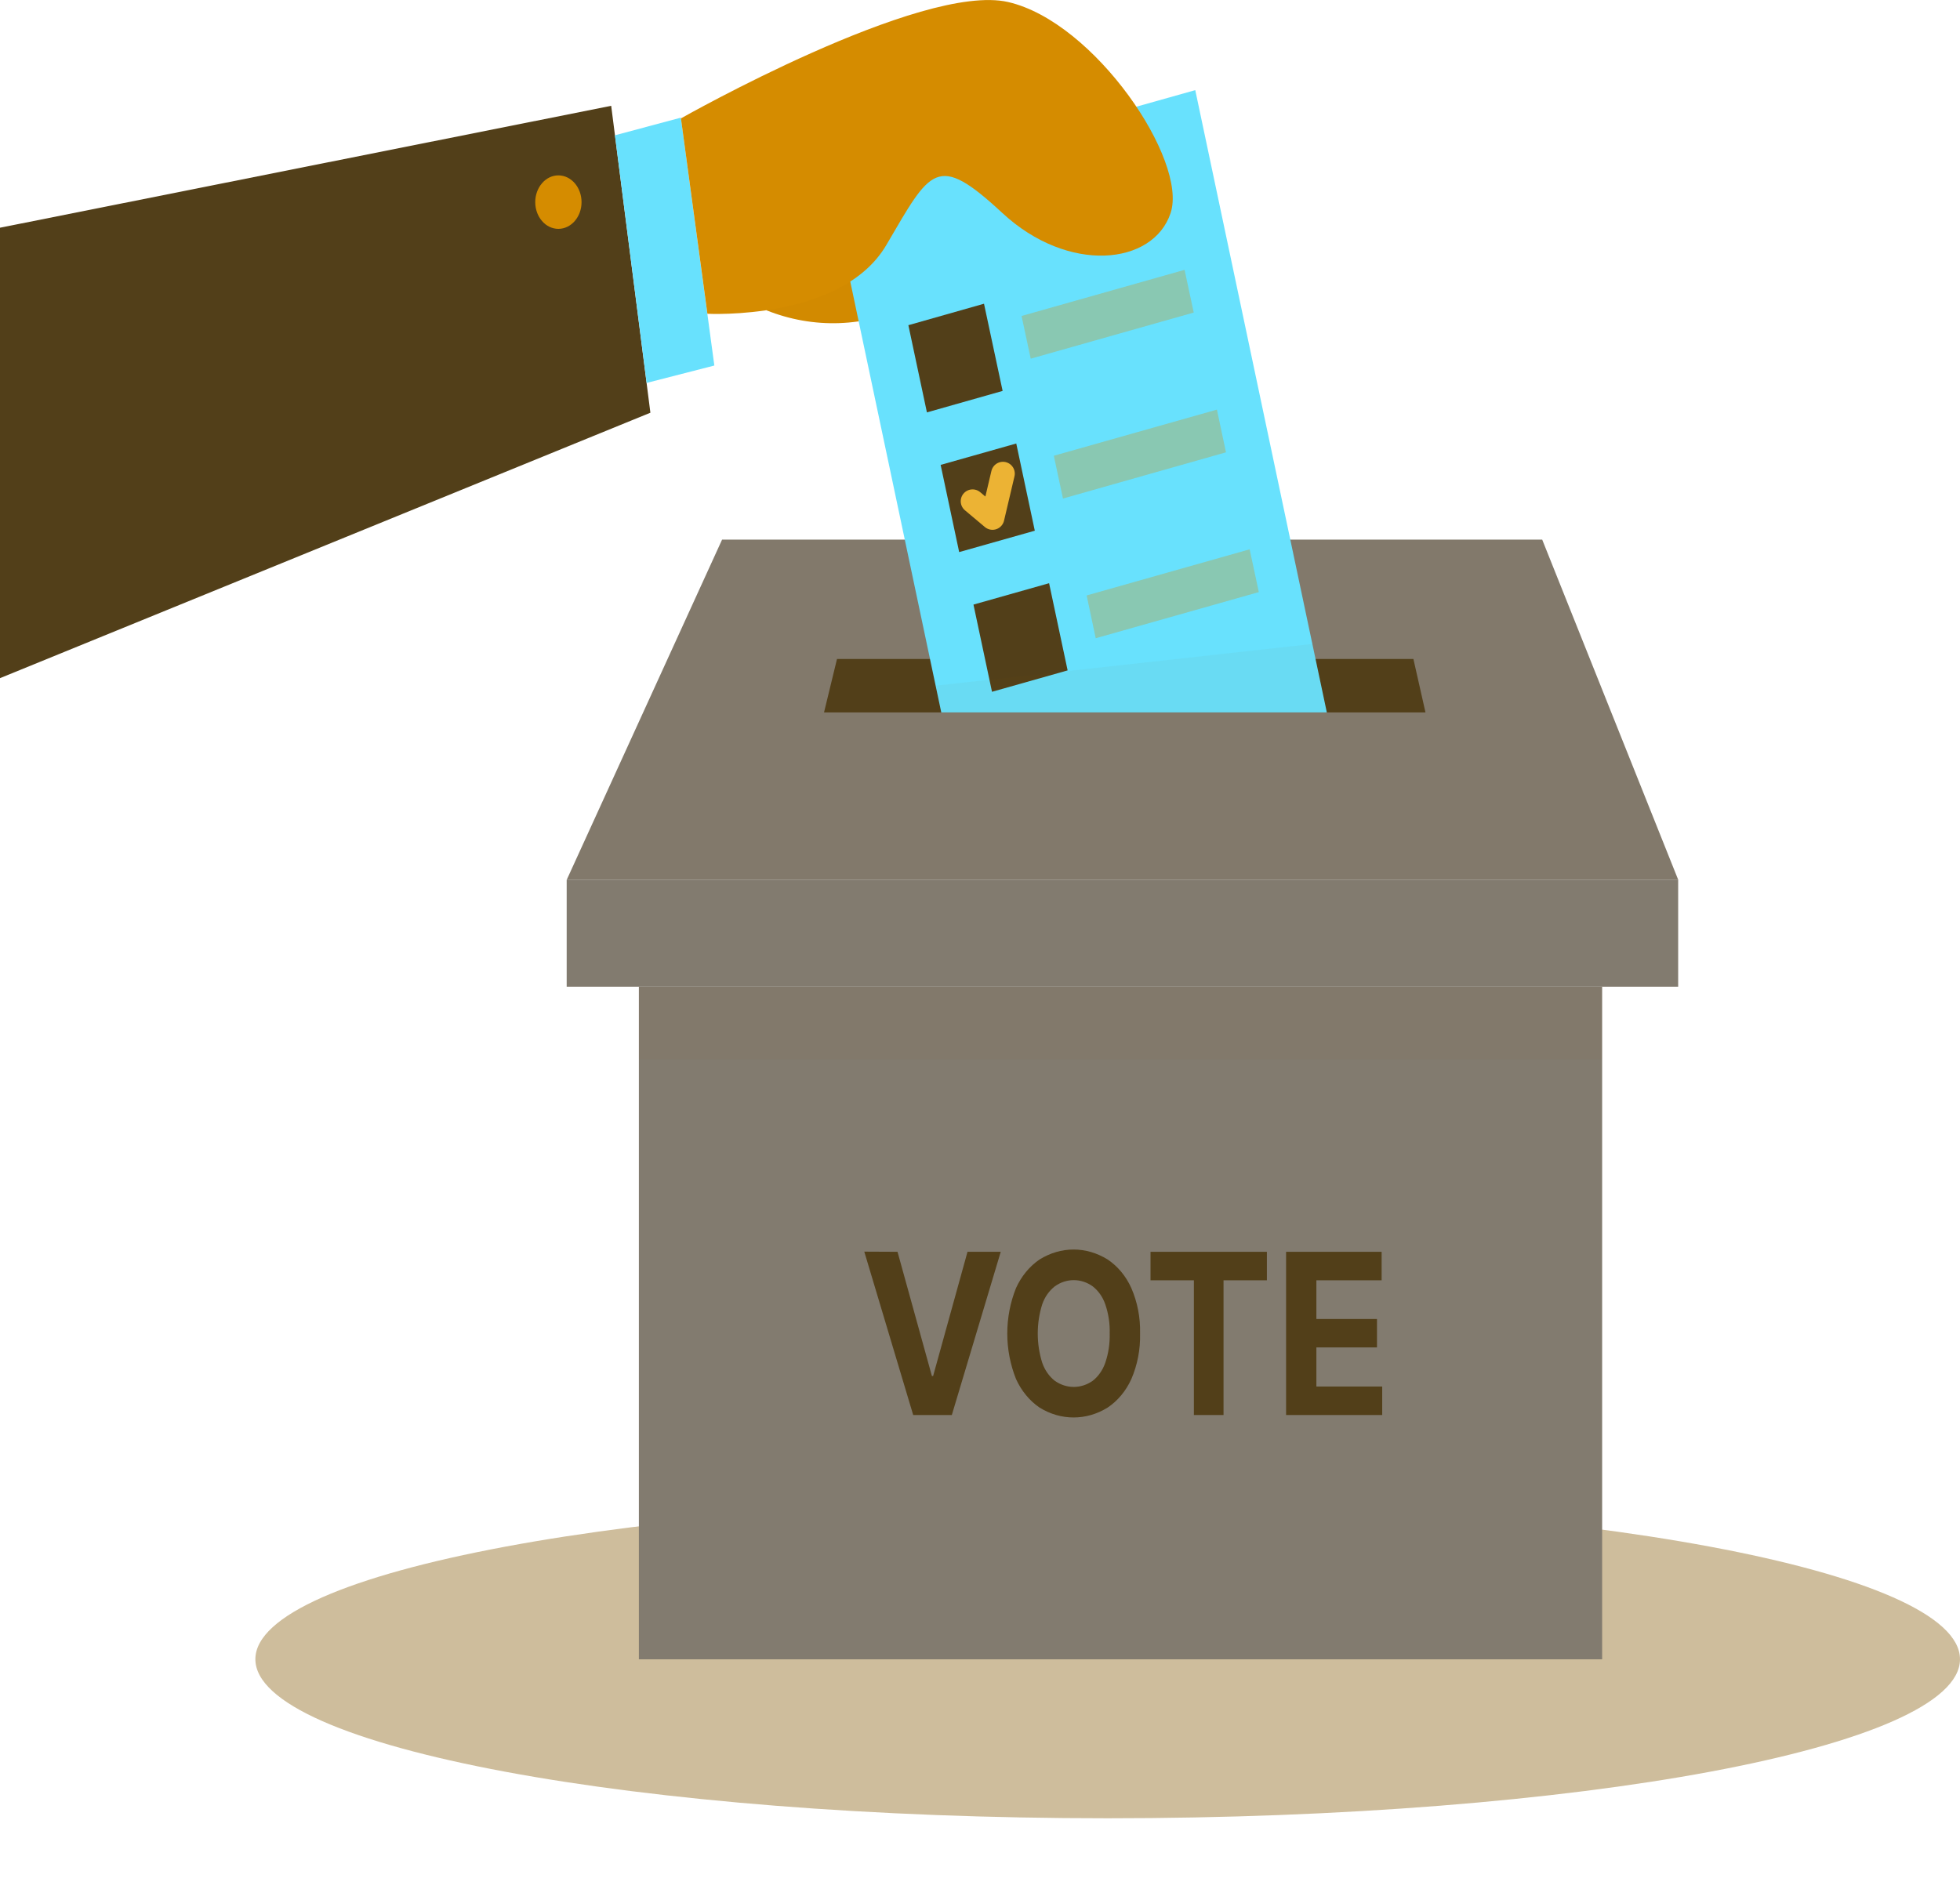 <svg width="24" height="23" viewBox="0 0 24 23" fill="none" xmlns="http://www.w3.org/2000/svg">
<g style="mix-blend-mode:luminosity">
<path d="M9.384 3.8C9.963 4.032 10.597 4.009 11.163 3.736C12.134 3.28 11.31 2.293 11.306 2.297C11.301 2.301 10.35 2.404 10.35 2.404L9.384 3.8Z" fill="#D58C00"/>
<path opacity="0.04" d="M9.384 3.8C9.963 4.032 10.597 4.009 11.163 3.736C12.134 3.28 11.31 2.293 11.306 2.297C11.301 2.301 10.35 2.404 10.35 2.404L9.384 3.8Z" fill="#825600"/>
<path opacity="0.39" d="M13.563 22.27C19.327 22.27 24 21.398 24 20.322C24 19.246 19.327 18.373 13.563 18.373C7.8 18.373 3.127 19.246 3.127 20.322C3.127 21.398 7.8 22.27 13.563 22.27Z" fill="#825600"/>
<path d="M7.823 12.086H19.618V20.323H7.823V12.086Z" fill="#827B6F"/>
<path d="M6.939 10.776H20.549V12.085H6.939V10.776Z" fill="#827B6F"/>
<path d="M6.939 10.777L8.842 6.609H18.884L20.55 10.777H6.939Z" fill="#827B6F"/>
<path opacity="0.04" d="M6.939 10.777L8.842 6.609H18.884L20.55 10.777H6.939Z" fill="#825600"/>
<path opacity="0.04" d="M7.823 12.086H19.618V12.974H7.823V12.086Z" fill="#825600"/>
<path d="M10.99 15.332L11.411 16.853H11.426L11.847 15.332H12.254L11.655 17.331H11.182L10.583 15.33L10.99 15.332Z" fill="#523F19"/>
<path d="M13.96 16.333C13.965 16.526 13.928 16.718 13.853 16.891C13.787 17.037 13.685 17.159 13.561 17.241C13.433 17.32 13.291 17.361 13.146 17.361C13.001 17.361 12.859 17.32 12.731 17.241C12.608 17.158 12.507 17.036 12.441 16.89C12.371 16.715 12.334 16.525 12.334 16.333C12.334 16.14 12.371 15.95 12.441 15.776C12.507 15.63 12.608 15.508 12.731 15.425C12.859 15.346 13.001 15.304 13.146 15.304C13.291 15.304 13.433 15.346 13.561 15.425C13.685 15.507 13.787 15.629 13.853 15.776C13.928 15.948 13.965 16.14 13.96 16.333ZM13.588 16.333C13.592 16.211 13.573 16.089 13.534 15.975C13.503 15.885 13.449 15.809 13.38 15.755C13.31 15.705 13.23 15.679 13.148 15.679C13.066 15.679 12.986 15.705 12.916 15.755C12.847 15.809 12.793 15.885 12.762 15.975C12.689 16.206 12.689 16.459 12.762 16.691C12.793 16.781 12.847 16.858 12.916 16.912C12.986 16.961 13.066 16.987 13.148 16.987C13.23 16.987 13.31 16.961 13.38 16.912C13.449 16.858 13.503 16.781 13.534 16.691C13.573 16.577 13.591 16.455 13.588 16.333H13.588Z" fill="#523F19"/>
<path d="M14.088 15.681V15.332H15.513V15.681H14.982V17.331H14.619V15.681H14.088Z" fill="#523F19"/>
<path d="M15.748 17.331V15.332H16.918V15.681H16.119V16.155H16.861V16.503H16.119V16.982H16.925V17.331H15.748Z" fill="#523F19"/>
<path d="M0 2.789L7.484 1.296L7.964 5.055L0 8.306V2.789Z" fill="#523F19"/>
<path d="M17.455 8.726H10.09L10.249 8.071H17.307L17.455 8.726Z" fill="#523F19"/>
<path d="M7.53 1.657L8.337 1.441L8.747 4.477L7.918 4.69L7.53 1.657Z" fill="#68E1FD"/>
<path d="M16.247 8.726H11.526L10.181 2.357L14.636 1.104L16.247 8.726Z" fill="#68E1FD"/>
<path d="M8.338 1.45L8.662 3.843C8.662 3.843 10.307 3.931 10.853 3.001C11.398 2.071 11.468 1.861 12.274 2.609C13.08 3.357 14.121 3.251 14.334 2.609C14.548 1.967 13.407 0.27 12.345 0.025C11.283 -0.22 8.338 1.45 8.338 1.45Z" fill="#D58C00"/>
<path d="M11.123 3.983L12.049 3.72L12.277 4.788L11.35 5.051L11.123 3.983Z" fill="#523F19"/>
<path opacity="0.3" d="M12.509 3.87L14.505 3.305L14.617 3.828L12.621 4.393L12.509 3.87Z" fill="#D58C00"/>
<path d="M11.518 5.694L12.444 5.432L12.671 6.5L11.745 6.762L11.518 5.694Z" fill="#523F19"/>
<path opacity="0.3" d="M12.904 5.582L14.901 5.017L15.012 5.54L13.016 6.106L12.904 5.582Z" fill="#D58C00"/>
<path d="M11.909 6.139L12.153 6.344L12.281 5.801" stroke="#ECB334" stroke-width="0.29" stroke-linecap="round" stroke-linejoin="round"/>
<path d="M11.92 7.405L12.846 7.143L13.073 8.211L12.147 8.473L11.92 7.405Z" fill="#523F19"/>
<path opacity="0.3" d="M13.306 7.293L15.302 6.728L15.414 7.252L13.417 7.817L13.306 7.293Z" fill="#D58C00"/>
<path opacity="0.04" d="M11.457 8.398L16.07 7.887L16.247 8.726H11.526L11.457 8.398Z" fill="#825600"/>
<path d="M6.837 2.803C6.994 2.803 7.121 2.656 7.121 2.476C7.121 2.295 6.994 2.148 6.837 2.148C6.681 2.148 6.554 2.295 6.554 2.476C6.554 2.656 6.681 2.803 6.837 2.803Z" fill="#D58C00"/>
</g>
</svg>
